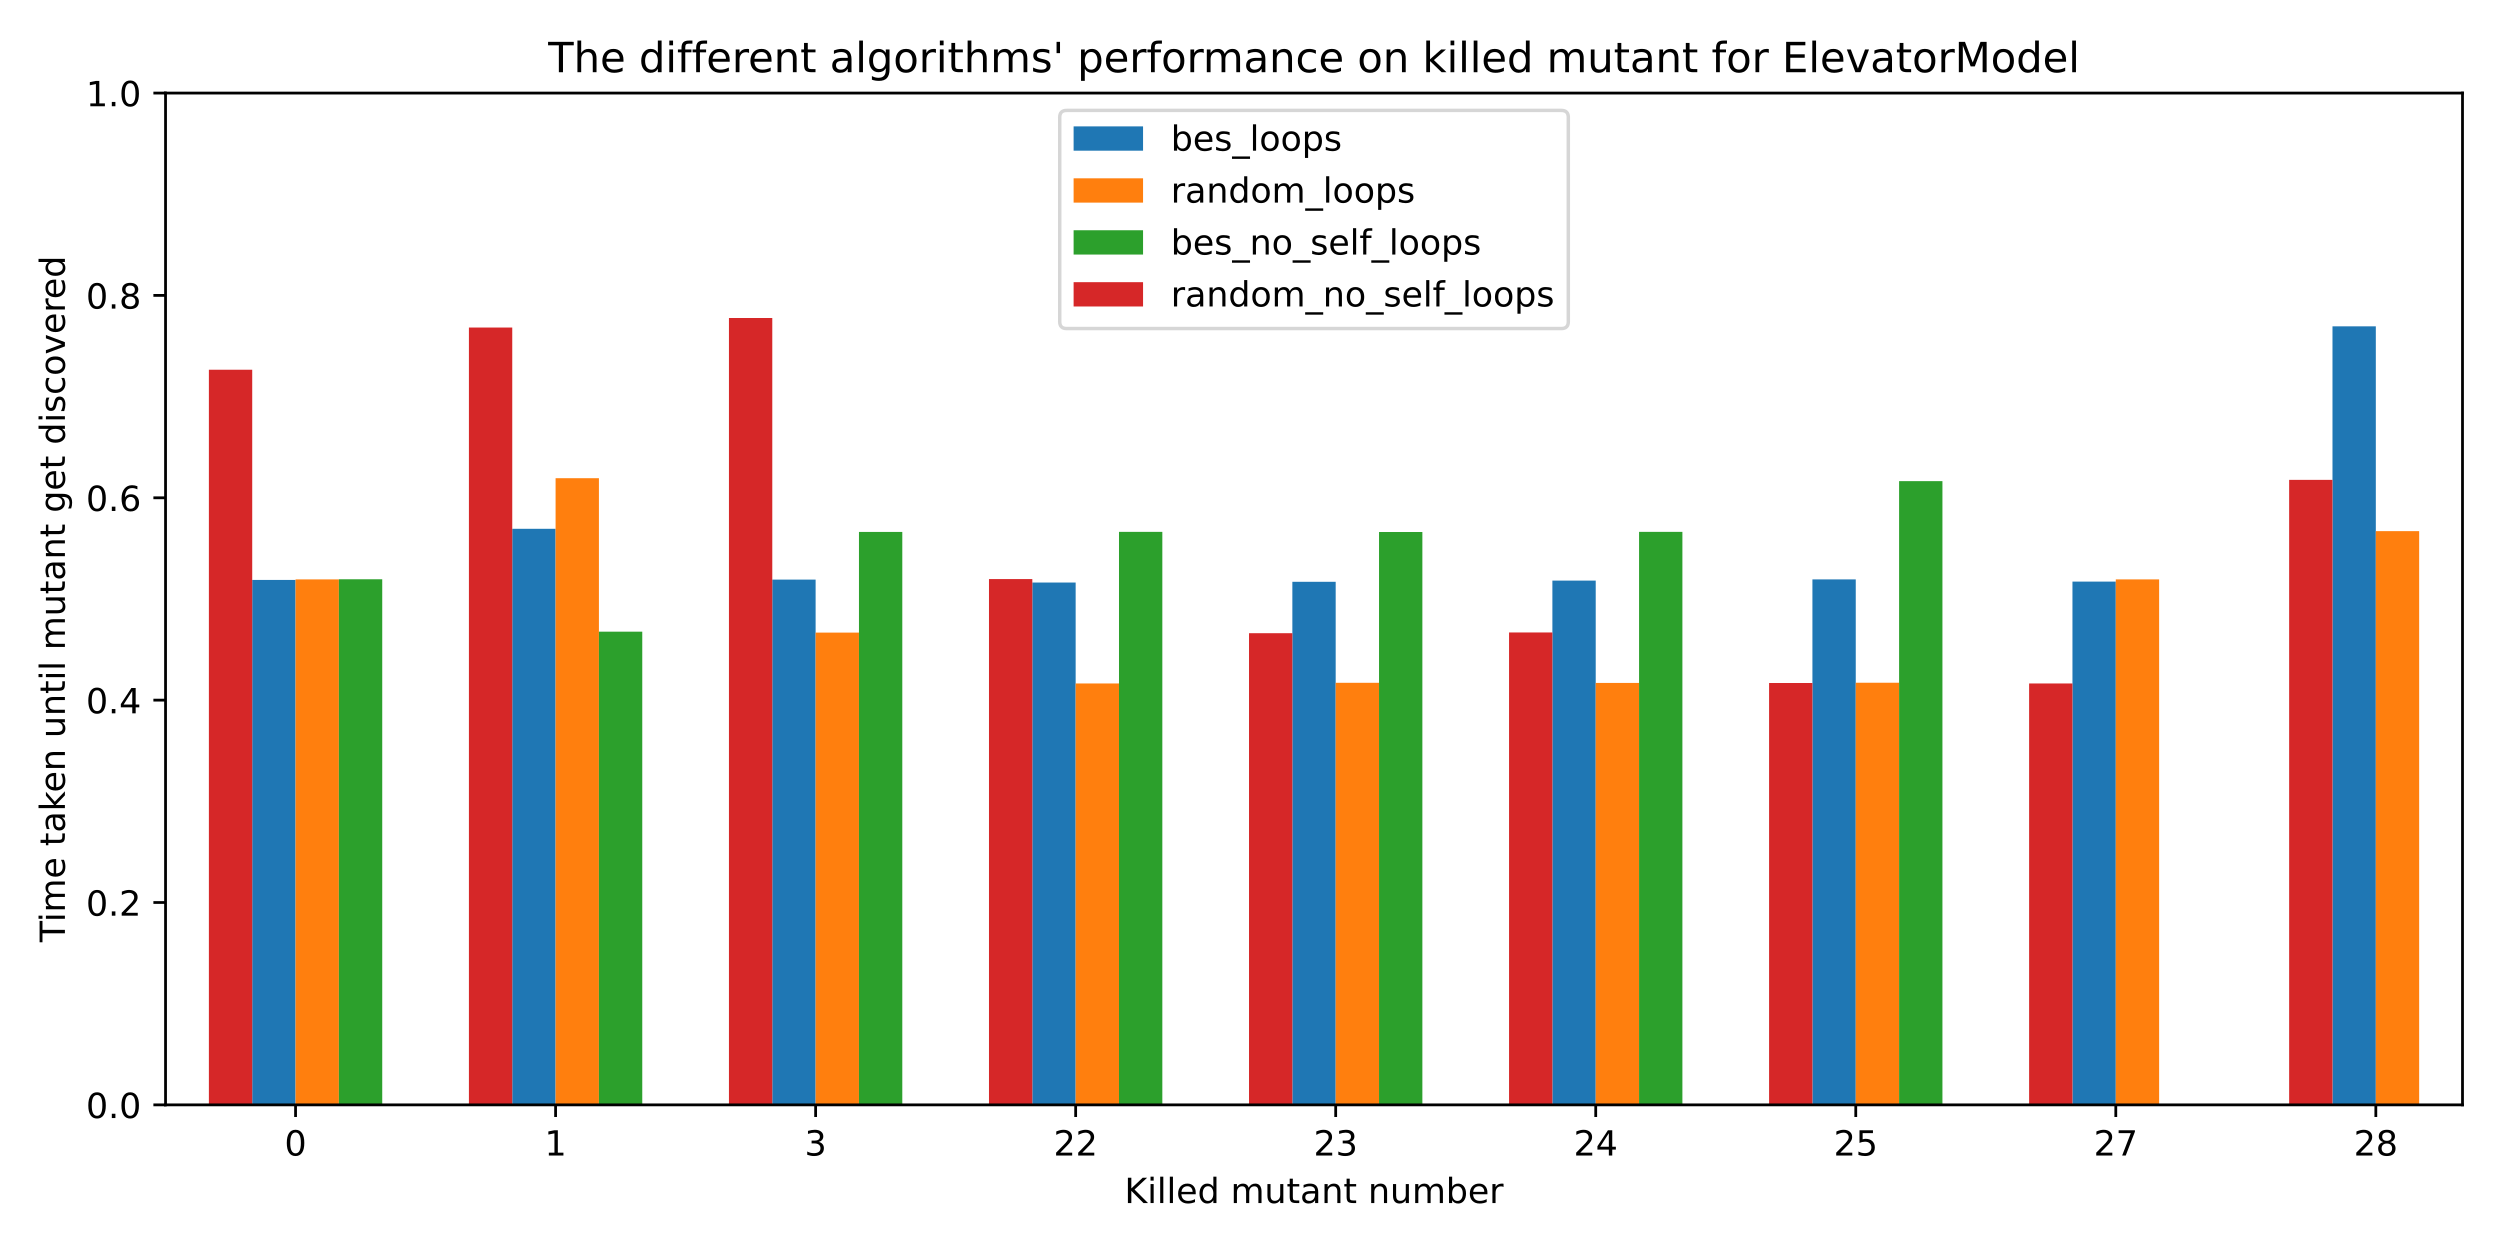 <?xml version="1.0" encoding="utf-8" standalone="no"?>
<!DOCTYPE svg PUBLIC "-//W3C//DTD SVG 1.1//EN"
  "http://www.w3.org/Graphics/SVG/1.1/DTD/svg11.dtd">
<!-- Created with matplotlib (https://matplotlib.org/) -->
<svg height="360pt" version="1.1" viewBox="0 0 720 360" width="720pt" xmlns="http://www.w3.org/2000/svg" xmlns:xlink="http://www.w3.org/1999/xlink">
 <defs>
  <style type="text/css">
*{stroke-linecap:butt;stroke-linejoin:round;}
  </style>
 </defs>
 <g id="figure_1">
  <g id="patch_1">
   <path d="M 0 360 
L 720 360 
L 720 0 
L 0 0 
z
" style="fill:#ffffff;"/>
  </g>
  <g id="axes_1">
   <g id="patch_2">
    <path d="M 47.675 318.2 
L 709.2 318.2 
L 709.2 26.8 
L 47.675 26.8 
z
" style="fill:#ffffff;"/>
   </g>
   <g id="patch_3">
    <path clip-path="url(#p564c9668ad)" d="M 72.638 318.2 
L 85.12 318.2 
L 85.12 167.028 
L 72.638 167.028 
z
" style="fill:#1f77b4;"/>
   </g>
   <g id="patch_4">
    <path clip-path="url(#p564c9668ad)" d="M 147.528 318.2 
L 160.009 318.2 
L 160.009 152.292 
L 147.528 152.292 
z
" style="fill:#1f77b4;"/>
   </g>
   <g id="patch_5">
    <path clip-path="url(#p564c9668ad)" d="M 222.417 318.2 
L 234.899 318.2 
L 234.899 166.93 
L 222.417 166.93 
z
" style="fill:#1f77b4;"/>
   </g>
   <g id="patch_6">
    <path clip-path="url(#p564c9668ad)" d="M 297.307 318.2 
L 309.789 318.2 
L 309.789 167.771 
L 297.307 167.771 
z
" style="fill:#1f77b4;"/>
   </g>
   <g id="patch_7">
    <path clip-path="url(#p564c9668ad)" d="M 372.197 318.2 
L 384.678 318.2 
L 384.678 167.561 
L 372.197 167.561 
z
" style="fill:#1f77b4;"/>
   </g>
   <g id="patch_8">
    <path clip-path="url(#p564c9668ad)" d="M 447.086 318.2 
L 459.568 318.2 
L 459.568 167.215 
L 447.086 167.215 
z
" style="fill:#1f77b4;"/>
   </g>
   <g id="patch_9">
    <path clip-path="url(#p564c9668ad)" d="M 521.976 318.2 
L 534.458 318.2 
L 534.458 166.87 
L 521.976 166.87 
z
" style="fill:#1f77b4;"/>
   </g>
   <g id="patch_10">
    <path clip-path="url(#p564c9668ad)" d="M 596.866 318.2 
L 609.347 318.2 
L 609.347 167.505 
L 596.866 167.505 
z
" style="fill:#1f77b4;"/>
   </g>
   <g id="patch_11">
    <path clip-path="url(#p564c9668ad)" d="M 671.755 318.2 
L 684.237 318.2 
L 684.237 93.989 
L 671.755 93.989 
z
" style="fill:#1f77b4;"/>
   </g>
   <g id="patch_12">
    <path clip-path="url(#p564c9668ad)" d="M 85.12 318.2 
L 97.601 318.2 
L 97.601 166.865 
L 85.12 166.865 
z
" style="fill:#ff7f0e;"/>
   </g>
   <g id="patch_13">
    <path clip-path="url(#p564c9668ad)" d="M 160.009 318.2 
L 172.491 318.2 
L 172.491 137.712 
L 160.009 137.712 
z
" style="fill:#ff7f0e;"/>
   </g>
   <g id="patch_14">
    <path clip-path="url(#p564c9668ad)" d="M 234.899 318.2 
L 247.381 318.2 
L 247.381 182.188 
L 234.899 182.188 
z
" style="fill:#ff7f0e;"/>
   </g>
   <g id="patch_15">
    <path clip-path="url(#p564c9668ad)" d="M 309.789 318.2 
L 322.27 318.2 
L 322.27 196.829 
L 309.789 196.829 
z
" style="fill:#ff7f0e;"/>
   </g>
   <g id="patch_16">
    <path clip-path="url(#p564c9668ad)" d="M 384.678 318.2 
L 397.16 318.2 
L 397.16 196.648 
L 384.678 196.648 
z
" style="fill:#ff7f0e;"/>
   </g>
   <g id="patch_17">
    <path clip-path="url(#p564c9668ad)" d="M 459.568 318.2 
L 472.05 318.2 
L 472.05 196.692 
L 459.568 196.692 
z
" style="fill:#ff7f0e;"/>
   </g>
   <g id="patch_18">
    <path clip-path="url(#p564c9668ad)" d="M 534.458 318.2 
L 546.939 318.2 
L 546.939 196.631 
L 534.458 196.631 
z
" style="fill:#ff7f0e;"/>
   </g>
   <g id="patch_19">
    <path clip-path="url(#p564c9668ad)" d="M 609.347 318.2 
L 621.829 318.2 
L 621.829 166.865 
L 609.347 166.865 
z
" style="fill:#ff7f0e;"/>
   </g>
   <g id="patch_20">
    <path clip-path="url(#p564c9668ad)" d="M 684.237 318.2 
L 696.718 318.2 
L 696.718 152.967 
L 684.237 152.967 
z
" style="fill:#ff7f0e;"/>
   </g>
   <g id="patch_21">
    <path clip-path="url(#p564c9668ad)" d="M 97.601 318.2 
L 110.083 318.2 
L 110.083 166.834 
L 97.601 166.834 
z
" style="fill:#2ca02c;"/>
   </g>
   <g id="patch_22">
    <path clip-path="url(#p564c9668ad)" d="M 172.491 318.2 
L 184.973 318.2 
L 184.973 181.928 
L 172.491 181.928 
z
" style="fill:#2ca02c;"/>
   </g>
   <g id="patch_23">
    <path clip-path="url(#p564c9668ad)" d="M 247.381 318.2 
L 259.862 318.2 
L 259.862 153.191 
L 247.381 153.191 
z
" style="fill:#2ca02c;"/>
   </g>
   <g id="patch_24">
    <path clip-path="url(#p564c9668ad)" d="M 322.27 318.2 
L 334.752 318.2 
L 334.752 153.181 
L 322.27 153.181 
z
" style="fill:#2ca02c;"/>
   </g>
   <g id="patch_25">
    <path clip-path="url(#p564c9668ad)" d="M 397.16 318.2 
L 409.642 318.2 
L 409.642 153.225 
L 397.16 153.225 
z
" style="fill:#2ca02c;"/>
   </g>
   <g id="patch_26">
    <path clip-path="url(#p564c9668ad)" d="M 472.05 318.2 
L 484.531 318.2 
L 484.531 153.171 
L 472.05 153.171 
z
" style="fill:#2ca02c;"/>
   </g>
   <g id="patch_27">
    <path clip-path="url(#p564c9668ad)" d="M 546.939 318.2 
L 559.421 318.2 
L 559.421 138.572 
L 546.939 138.572 
z
" style="fill:#2ca02c;"/>
   </g>
   <g id="patch_28">
    <path clip-path="url(#p564c9668ad)" d="M 621.829 318.2 
L 634.31 318.2 
L 634.31 318.2 
L 621.829 318.2 
z
" style="fill:#2ca02c;"/>
   </g>
   <g id="patch_29">
    <path clip-path="url(#p564c9668ad)" d="M 696.718 318.2 
L 709.2 318.2 
L 709.2 318.2 
L 696.718 318.2 
z
" style="fill:#2ca02c;"/>
   </g>
   <g id="patch_30">
    <path clip-path="url(#p564c9668ad)" d="M 60.157 318.2 
L 72.638 318.2 
L 72.638 106.477 
L 60.157 106.477 
z
" style="fill:#d62728;"/>
   </g>
   <g id="patch_31">
    <path clip-path="url(#p564c9668ad)" d="M 135.046 318.2 
L 147.528 318.2 
L 147.528 94.325 
L 135.046 94.325 
z
" style="fill:#d62728;"/>
   </g>
   <g id="patch_32">
    <path clip-path="url(#p564c9668ad)" d="M 209.936 318.2 
L 222.417 318.2 
L 222.417 91.593 
L 209.936 91.593 
z
" style="fill:#d62728;"/>
   </g>
   <g id="patch_33">
    <path clip-path="url(#p564c9668ad)" d="M 284.825 318.2 
L 297.307 318.2 
L 297.307 166.766 
L 284.825 166.766 
z
" style="fill:#d62728;"/>
   </g>
   <g id="patch_34">
    <path clip-path="url(#p564c9668ad)" d="M 359.715 318.2 
L 372.197 318.2 
L 372.197 182.361 
L 359.715 182.361 
z
" style="fill:#d62728;"/>
   </g>
   <g id="patch_35">
    <path clip-path="url(#p564c9668ad)" d="M 434.605 318.2 
L 447.086 318.2 
L 447.086 182.154 
L 434.605 182.154 
z
" style="fill:#d62728;"/>
   </g>
   <g id="patch_36">
    <path clip-path="url(#p564c9668ad)" d="M 509.494 318.2 
L 521.976 318.2 
L 521.976 196.699 
L 509.494 196.699 
z
" style="fill:#d62728;"/>
   </g>
   <g id="patch_37">
    <path clip-path="url(#p564c9668ad)" d="M 584.384 318.2 
L 596.866 318.2 
L 596.866 196.839 
L 584.384 196.839 
z
" style="fill:#d62728;"/>
   </g>
   <g id="patch_38">
    <path clip-path="url(#p564c9668ad)" d="M 659.274 318.2 
L 671.755 318.2 
L 671.755 138.205 
L 659.274 138.205 
z
" style="fill:#d62728;"/>
   </g>
   <g id="matplotlib.axis_1">
    <g id="xtick_1">
     <g id="line2d_1">
      <defs>
       <path d="M 0 0 
L 0 3.5 
" id="m6b002301d0" style="stroke:#000000;stroke-width:0.8;"/>
      </defs>
      <g>
       <use style="stroke:#000000;stroke-width:0.8;" x="85.12" xlink:href="#m6b002301d0" y="318.2"/>
      </g>
     </g>
     <g id="text_1">
      <!-- 0 -->
      <defs>
       <path d="M 31.781 66.406 
Q 24.172 66.406 20.328 58.906 
Q 16.5 51.422 16.5 36.375 
Q 16.5 21.391 20.328 13.891 
Q 24.172 6.391 31.781 6.391 
Q 39.453 6.391 43.281 13.891 
Q 47.125 21.391 47.125 36.375 
Q 47.125 51.422 43.281 58.906 
Q 39.453 66.406 31.781 66.406 
z
M 31.781 74.219 
Q 44.047 74.219 50.516 64.516 
Q 56.984 54.828 56.984 36.375 
Q 56.984 17.969 50.516 8.266 
Q 44.047 -1.422 31.781 -1.422 
Q 19.531 -1.422 13.062 8.266 
Q 6.594 17.969 6.594 36.375 
Q 6.594 54.828 13.062 64.516 
Q 19.531 74.219 31.781 74.219 
z
" id="DejaVuSans-48"/>
      </defs>
      <g transform="translate(81.939 332.798)scale(0.1 -0.1)">
       <use xlink:href="#DejaVuSans-48"/>
      </g>
     </g>
    </g>
    <g id="xtick_2">
     <g id="line2d_2">
      <g>
       <use style="stroke:#000000;stroke-width:0.8;" x="160.009" xlink:href="#m6b002301d0" y="318.2"/>
      </g>
     </g>
     <g id="text_2">
      <!-- 1 -->
      <defs>
       <path d="M 12.406 8.297 
L 28.516 8.297 
L 28.516 63.922 
L 10.984 60.406 
L 10.984 69.391 
L 28.422 72.906 
L 38.281 72.906 
L 38.281 8.297 
L 54.391 8.297 
L 54.391 0 
L 12.406 0 
z
" id="DejaVuSans-49"/>
      </defs>
      <g transform="translate(156.828 332.798)scale(0.1 -0.1)">
       <use xlink:href="#DejaVuSans-49"/>
      </g>
     </g>
    </g>
    <g id="xtick_3">
     <g id="line2d_3">
      <g>
       <use style="stroke:#000000;stroke-width:0.8;" x="234.899" xlink:href="#m6b002301d0" y="318.2"/>
      </g>
     </g>
     <g id="text_3">
      <!-- 3 -->
      <defs>
       <path d="M 40.578 39.312 
Q 47.656 37.797 51.625 33 
Q 55.609 28.219 55.609 21.188 
Q 55.609 10.406 48.188 4.484 
Q 40.766 -1.422 27.094 -1.422 
Q 22.516 -1.422 17.656 -0.516 
Q 12.797 0.391 7.625 2.203 
L 7.625 11.719 
Q 11.719 9.328 16.594 8.109 
Q 21.484 6.891 26.812 6.891 
Q 36.078 6.891 40.938 10.547 
Q 45.797 14.203 45.797 21.188 
Q 45.797 27.641 41.281 31.266 
Q 36.766 34.906 28.719 34.906 
L 20.219 34.906 
L 20.219 43.016 
L 29.109 43.016 
Q 36.375 43.016 40.234 45.922 
Q 44.094 48.828 44.094 54.297 
Q 44.094 59.906 40.109 62.906 
Q 36.141 65.922 28.719 65.922 
Q 24.656 65.922 20.016 65.031 
Q 15.375 64.156 9.812 62.312 
L 9.812 71.094 
Q 15.438 72.656 20.344 73.438 
Q 25.25 74.219 29.594 74.219 
Q 40.828 74.219 47.359 69.109 
Q 53.906 64.016 53.906 55.328 
Q 53.906 49.266 50.438 45.094 
Q 46.969 40.922 40.578 39.312 
z
" id="DejaVuSans-51"/>
      </defs>
      <g transform="translate(231.718 332.798)scale(0.1 -0.1)">
       <use xlink:href="#DejaVuSans-51"/>
      </g>
     </g>
    </g>
    <g id="xtick_4">
     <g id="line2d_4">
      <g>
       <use style="stroke:#000000;stroke-width:0.8;" x="309.789" xlink:href="#m6b002301d0" y="318.2"/>
      </g>
     </g>
     <g id="text_4">
      <!-- 22 -->
      <defs>
       <path d="M 19.188 8.297 
L 53.609 8.297 
L 53.609 0 
L 7.328 0 
L 7.328 8.297 
Q 12.938 14.109 22.625 23.891 
Q 32.328 33.688 34.812 36.531 
Q 39.547 41.844 41.422 45.531 
Q 43.312 49.219 43.312 52.781 
Q 43.312 58.594 39.234 62.25 
Q 35.156 65.922 28.609 65.922 
Q 23.969 65.922 18.812 64.312 
Q 13.672 62.703 7.812 59.422 
L 7.812 69.391 
Q 13.766 71.781 18.938 73 
Q 24.125 74.219 28.422 74.219 
Q 39.75 74.219 46.484 68.547 
Q 53.219 62.891 53.219 53.422 
Q 53.219 48.922 51.531 44.891 
Q 49.859 40.875 45.406 35.406 
Q 44.188 33.984 37.641 27.219 
Q 31.109 20.453 19.188 8.297 
z
" id="DejaVuSans-50"/>
      </defs>
      <g transform="translate(303.426 332.798)scale(0.1 -0.1)">
       <use xlink:href="#DejaVuSans-50"/>
       <use x="63.623" xlink:href="#DejaVuSans-50"/>
      </g>
     </g>
    </g>
    <g id="xtick_5">
     <g id="line2d_5">
      <g>
       <use style="stroke:#000000;stroke-width:0.8;" x="384.678" xlink:href="#m6b002301d0" y="318.2"/>
      </g>
     </g>
     <g id="text_5">
      <!-- 23 -->
      <g transform="translate(378.316 332.798)scale(0.1 -0.1)">
       <use xlink:href="#DejaVuSans-50"/>
       <use x="63.623" xlink:href="#DejaVuSans-51"/>
      </g>
     </g>
    </g>
    <g id="xtick_6">
     <g id="line2d_6">
      <g>
       <use style="stroke:#000000;stroke-width:0.8;" x="459.568" xlink:href="#m6b002301d0" y="318.2"/>
      </g>
     </g>
     <g id="text_6">
      <!-- 24 -->
      <defs>
       <path d="M 37.797 64.312 
L 12.891 25.391 
L 37.797 25.391 
z
M 35.203 72.906 
L 47.609 72.906 
L 47.609 25.391 
L 58.016 25.391 
L 58.016 17.188 
L 47.609 17.188 
L 47.609 0 
L 37.797 0 
L 37.797 17.188 
L 4.891 17.188 
L 4.891 26.703 
z
" id="DejaVuSans-52"/>
      </defs>
      <g transform="translate(453.205 332.798)scale(0.1 -0.1)">
       <use xlink:href="#DejaVuSans-50"/>
       <use x="63.623" xlink:href="#DejaVuSans-52"/>
      </g>
     </g>
    </g>
    <g id="xtick_7">
     <g id="line2d_7">
      <g>
       <use style="stroke:#000000;stroke-width:0.8;" x="534.458" xlink:href="#m6b002301d0" y="318.2"/>
      </g>
     </g>
     <g id="text_7">
      <!-- 25 -->
      <defs>
       <path d="M 10.797 72.906 
L 49.516 72.906 
L 49.516 64.594 
L 19.828 64.594 
L 19.828 46.734 
Q 21.969 47.469 24.109 47.828 
Q 26.266 48.188 28.422 48.188 
Q 40.625 48.188 47.75 41.5 
Q 54.891 34.812 54.891 23.391 
Q 54.891 11.625 47.562 5.094 
Q 40.234 -1.422 26.906 -1.422 
Q 22.312 -1.422 17.547 -0.641 
Q 12.797 0.141 7.719 1.703 
L 7.719 11.625 
Q 12.109 9.234 16.797 8.062 
Q 21.484 6.891 26.703 6.891 
Q 35.156 6.891 40.078 11.328 
Q 45.016 15.766 45.016 23.391 
Q 45.016 31 40.078 35.438 
Q 35.156 39.891 26.703 39.891 
Q 22.75 39.891 18.812 39.016 
Q 14.891 38.141 10.797 36.281 
z
" id="DejaVuSans-53"/>
      </defs>
      <g transform="translate(528.095 332.798)scale(0.1 -0.1)">
       <use xlink:href="#DejaVuSans-50"/>
       <use x="63.623" xlink:href="#DejaVuSans-53"/>
      </g>
     </g>
    </g>
    <g id="xtick_8">
     <g id="line2d_8">
      <g>
       <use style="stroke:#000000;stroke-width:0.8;" x="609.347" xlink:href="#m6b002301d0" y="318.2"/>
      </g>
     </g>
     <g id="text_8">
      <!-- 27 -->
      <defs>
       <path d="M 8.203 72.906 
L 55.078 72.906 
L 55.078 68.703 
L 28.609 0 
L 18.312 0 
L 43.219 64.594 
L 8.203 64.594 
z
" id="DejaVuSans-55"/>
      </defs>
      <g transform="translate(602.985 332.798)scale(0.1 -0.1)">
       <use xlink:href="#DejaVuSans-50"/>
       <use x="63.623" xlink:href="#DejaVuSans-55"/>
      </g>
     </g>
    </g>
    <g id="xtick_9">
     <g id="line2d_9">
      <g>
       <use style="stroke:#000000;stroke-width:0.8;" x="684.237" xlink:href="#m6b002301d0" y="318.2"/>
      </g>
     </g>
     <g id="text_9">
      <!-- 28 -->
      <defs>
       <path d="M 31.781 34.625 
Q 24.75 34.625 20.719 30.859 
Q 16.703 27.094 16.703 20.516 
Q 16.703 13.922 20.719 10.156 
Q 24.75 6.391 31.781 6.391 
Q 38.812 6.391 42.859 10.172 
Q 46.922 13.969 46.922 20.516 
Q 46.922 27.094 42.891 30.859 
Q 38.875 34.625 31.781 34.625 
z
M 21.922 38.812 
Q 15.578 40.375 12.031 44.719 
Q 8.5 49.078 8.5 55.328 
Q 8.5 64.062 14.719 69.141 
Q 20.953 74.219 31.781 74.219 
Q 42.672 74.219 48.875 69.141 
Q 55.078 64.062 55.078 55.328 
Q 55.078 49.078 51.531 44.719 
Q 48 40.375 41.703 38.812 
Q 48.828 37.156 52.797 32.312 
Q 56.781 27.484 56.781 20.516 
Q 56.781 9.906 50.312 4.234 
Q 43.844 -1.422 31.781 -1.422 
Q 19.734 -1.422 13.25 4.234 
Q 6.781 9.906 6.781 20.516 
Q 6.781 27.484 10.781 32.312 
Q 14.797 37.156 21.922 38.812 
z
M 18.312 54.391 
Q 18.312 48.734 21.844 45.562 
Q 25.391 42.391 31.781 42.391 
Q 38.141 42.391 41.719 45.562 
Q 45.312 48.734 45.312 54.391 
Q 45.312 60.062 41.719 63.234 
Q 38.141 66.406 31.781 66.406 
Q 25.391 66.406 21.844 63.234 
Q 18.312 60.062 18.312 54.391 
z
" id="DejaVuSans-56"/>
      </defs>
      <g transform="translate(677.874 332.798)scale(0.1 -0.1)">
       <use xlink:href="#DejaVuSans-50"/>
       <use x="63.623" xlink:href="#DejaVuSans-56"/>
      </g>
     </g>
    </g>
    <g id="text_10">
     <!-- Killed mutant number -->
     <defs>
      <path d="M 9.812 72.906 
L 19.672 72.906 
L 19.672 42.094 
L 52.391 72.906 
L 65.094 72.906 
L 28.906 38.922 
L 67.672 0 
L 54.688 0 
L 19.672 35.109 
L 19.672 0 
L 9.812 0 
z
" id="DejaVuSans-75"/>
      <path d="M 9.422 54.688 
L 18.406 54.688 
L 18.406 0 
L 9.422 0 
z
M 9.422 75.984 
L 18.406 75.984 
L 18.406 64.594 
L 9.422 64.594 
z
" id="DejaVuSans-105"/>
      <path d="M 9.422 75.984 
L 18.406 75.984 
L 18.406 0 
L 9.422 0 
z
" id="DejaVuSans-108"/>
      <path d="M 56.203 29.594 
L 56.203 25.203 
L 14.891 25.203 
Q 15.484 15.922 20.484 11.062 
Q 25.484 6.203 34.422 6.203 
Q 39.594 6.203 44.453 7.469 
Q 49.312 8.734 54.109 11.281 
L 54.109 2.781 
Q 49.266 0.734 44.188 -0.344 
Q 39.109 -1.422 33.891 -1.422 
Q 20.797 -1.422 13.156 6.188 
Q 5.516 13.812 5.516 26.812 
Q 5.516 40.234 12.766 48.109 
Q 20.016 56 32.328 56 
Q 43.359 56 49.781 48.891 
Q 56.203 41.797 56.203 29.594 
z
M 47.219 32.234 
Q 47.125 39.594 43.094 43.984 
Q 39.062 48.391 32.422 48.391 
Q 24.906 48.391 20.391 44.141 
Q 15.875 39.891 15.188 32.172 
z
" id="DejaVuSans-101"/>
      <path d="M 45.406 46.391 
L 45.406 75.984 
L 54.391 75.984 
L 54.391 0 
L 45.406 0 
L 45.406 8.203 
Q 42.578 3.328 38.25 0.953 
Q 33.938 -1.422 27.875 -1.422 
Q 17.969 -1.422 11.734 6.484 
Q 5.516 14.406 5.516 27.297 
Q 5.516 40.188 11.734 48.094 
Q 17.969 56 27.875 56 
Q 33.938 56 38.25 53.625 
Q 42.578 51.266 45.406 46.391 
z
M 14.797 27.297 
Q 14.797 17.391 18.875 11.75 
Q 22.953 6.109 30.078 6.109 
Q 37.203 6.109 41.297 11.75 
Q 45.406 17.391 45.406 27.297 
Q 45.406 37.203 41.297 42.844 
Q 37.203 48.484 30.078 48.484 
Q 22.953 48.484 18.875 42.844 
Q 14.797 37.203 14.797 27.297 
z
" id="DejaVuSans-100"/>
      <path id="DejaVuSans-32"/>
      <path d="M 52 44.188 
Q 55.375 50.25 60.062 53.125 
Q 64.75 56 71.094 56 
Q 79.641 56 84.281 50.016 
Q 88.922 44.047 88.922 33.016 
L 88.922 0 
L 79.891 0 
L 79.891 32.719 
Q 79.891 40.578 77.094 44.375 
Q 74.312 48.188 68.609 48.188 
Q 61.625 48.188 57.562 43.547 
Q 53.516 38.922 53.516 30.906 
L 53.516 0 
L 44.484 0 
L 44.484 32.719 
Q 44.484 40.625 41.703 44.406 
Q 38.922 48.188 33.109 48.188 
Q 26.219 48.188 22.156 43.531 
Q 18.109 38.875 18.109 30.906 
L 18.109 0 
L 9.078 0 
L 9.078 54.688 
L 18.109 54.688 
L 18.109 46.188 
Q 21.188 51.219 25.484 53.609 
Q 29.781 56 35.688 56 
Q 41.656 56 45.828 52.969 
Q 50 49.953 52 44.188 
z
" id="DejaVuSans-109"/>
      <path d="M 8.5 21.578 
L 8.5 54.688 
L 17.484 54.688 
L 17.484 21.922 
Q 17.484 14.156 20.5 10.266 
Q 23.531 6.391 29.594 6.391 
Q 36.859 6.391 41.078 11.031 
Q 45.312 15.672 45.312 23.688 
L 45.312 54.688 
L 54.297 54.688 
L 54.297 0 
L 45.312 0 
L 45.312 8.406 
Q 42.047 3.422 37.719 1 
Q 33.406 -1.422 27.688 -1.422 
Q 18.266 -1.422 13.375 4.438 
Q 8.5 10.297 8.5 21.578 
z
M 31.109 56 
z
" id="DejaVuSans-117"/>
      <path d="M 18.312 70.219 
L 18.312 54.688 
L 36.812 54.688 
L 36.812 47.703 
L 18.312 47.703 
L 18.312 18.016 
Q 18.312 11.328 20.141 9.422 
Q 21.969 7.516 27.594 7.516 
L 36.812 7.516 
L 36.812 0 
L 27.594 0 
Q 17.188 0 13.234 3.875 
Q 9.281 7.766 9.281 18.016 
L 9.281 47.703 
L 2.688 47.703 
L 2.688 54.688 
L 9.281 54.688 
L 9.281 70.219 
z
" id="DejaVuSans-116"/>
      <path d="M 34.281 27.484 
Q 23.391 27.484 19.188 25 
Q 14.984 22.516 14.984 16.5 
Q 14.984 11.719 18.141 8.906 
Q 21.297 6.109 26.703 6.109 
Q 34.188 6.109 38.703 11.406 
Q 43.219 16.703 43.219 25.484 
L 43.219 27.484 
z
M 52.203 31.203 
L 52.203 0 
L 43.219 0 
L 43.219 8.297 
Q 40.141 3.328 35.547 0.953 
Q 30.953 -1.422 24.312 -1.422 
Q 15.922 -1.422 10.953 3.297 
Q 6 8.016 6 15.922 
Q 6 25.141 12.172 29.828 
Q 18.359 34.516 30.609 34.516 
L 43.219 34.516 
L 43.219 35.406 
Q 43.219 41.609 39.141 45 
Q 35.062 48.391 27.688 48.391 
Q 23 48.391 18.547 47.266 
Q 14.109 46.141 10.016 43.891 
L 10.016 52.203 
Q 14.938 54.109 19.578 55.047 
Q 24.219 56 28.609 56 
Q 40.484 56 46.344 49.844 
Q 52.203 43.703 52.203 31.203 
z
" id="DejaVuSans-97"/>
      <path d="M 54.891 33.016 
L 54.891 0 
L 45.906 0 
L 45.906 32.719 
Q 45.906 40.484 42.875 44.328 
Q 39.844 48.188 33.797 48.188 
Q 26.516 48.188 22.312 43.547 
Q 18.109 38.922 18.109 30.906 
L 18.109 0 
L 9.078 0 
L 9.078 54.688 
L 18.109 54.688 
L 18.109 46.188 
Q 21.344 51.125 25.703 53.562 
Q 30.078 56 35.797 56 
Q 45.219 56 50.047 50.172 
Q 54.891 44.344 54.891 33.016 
z
" id="DejaVuSans-110"/>
      <path d="M 48.688 27.297 
Q 48.688 37.203 44.609 42.844 
Q 40.531 48.484 33.406 48.484 
Q 26.266 48.484 22.188 42.844 
Q 18.109 37.203 18.109 27.297 
Q 18.109 17.391 22.188 11.75 
Q 26.266 6.109 33.406 6.109 
Q 40.531 6.109 44.609 11.75 
Q 48.688 17.391 48.688 27.297 
z
M 18.109 46.391 
Q 20.953 51.266 25.266 53.625 
Q 29.594 56 35.594 56 
Q 45.562 56 51.781 48.094 
Q 58.016 40.188 58.016 27.297 
Q 58.016 14.406 51.781 6.484 
Q 45.562 -1.422 35.594 -1.422 
Q 29.594 -1.422 25.266 0.953 
Q 20.953 3.328 18.109 8.203 
L 18.109 0 
L 9.078 0 
L 9.078 75.984 
L 18.109 75.984 
z
" id="DejaVuSans-98"/>
      <path d="M 41.109 46.297 
Q 39.594 47.172 37.812 47.578 
Q 36.031 48 33.891 48 
Q 26.266 48 22.188 43.047 
Q 18.109 38.094 18.109 28.812 
L 18.109 0 
L 9.078 0 
L 9.078 54.688 
L 18.109 54.688 
L 18.109 46.188 
Q 20.953 51.172 25.484 53.578 
Q 30.031 56 36.531 56 
Q 37.453 56 38.578 55.875 
Q 39.703 55.766 41.062 55.516 
z
" id="DejaVuSans-114"/>
     </defs>
     <g transform="translate(323.856 346.477)scale(0.1 -0.1)">
      <use xlink:href="#DejaVuSans-75"/>
      <use x="65.576" xlink:href="#DejaVuSans-105"/>
      <use x="93.359" xlink:href="#DejaVuSans-108"/>
      <use x="121.143" xlink:href="#DejaVuSans-108"/>
      <use x="148.926" xlink:href="#DejaVuSans-101"/>
      <use x="210.449" xlink:href="#DejaVuSans-100"/>
      <use x="273.926" xlink:href="#DejaVuSans-32"/>
      <use x="305.713" xlink:href="#DejaVuSans-109"/>
      <use x="403.125" xlink:href="#DejaVuSans-117"/>
      <use x="466.504" xlink:href="#DejaVuSans-116"/>
      <use x="505.713" xlink:href="#DejaVuSans-97"/>
      <use x="566.992" xlink:href="#DejaVuSans-110"/>
      <use x="630.371" xlink:href="#DejaVuSans-116"/>
      <use x="669.58" xlink:href="#DejaVuSans-32"/>
      <use x="701.367" xlink:href="#DejaVuSans-110"/>
      <use x="764.746" xlink:href="#DejaVuSans-117"/>
      <use x="828.125" xlink:href="#DejaVuSans-109"/>
      <use x="925.537" xlink:href="#DejaVuSans-98"/>
      <use x="989.014" xlink:href="#DejaVuSans-101"/>
      <use x="1050.537" xlink:href="#DejaVuSans-114"/>
     </g>
    </g>
   </g>
   <g id="matplotlib.axis_2">
    <g id="ytick_1">
     <g id="line2d_10">
      <defs>
       <path d="M 0 0 
L -3.5 0 
" id="m4003c002fe" style="stroke:#000000;stroke-width:0.8;"/>
      </defs>
      <g>
       <use style="stroke:#000000;stroke-width:0.8;" x="47.675" xlink:href="#m4003c002fe" y="318.2"/>
      </g>
     </g>
     <g id="text_11">
      <!-- 0.0 -->
      <defs>
       <path d="M 10.688 12.406 
L 21 12.406 
L 21 0 
L 10.688 0 
z
" id="DejaVuSans-46"/>
      </defs>
      <g transform="translate(24.772 321.999)scale(0.1 -0.1)">
       <use xlink:href="#DejaVuSans-48"/>
       <use x="63.623" xlink:href="#DejaVuSans-46"/>
       <use x="95.41" xlink:href="#DejaVuSans-48"/>
      </g>
     </g>
    </g>
    <g id="ytick_2">
     <g id="line2d_11">
      <g>
       <use style="stroke:#000000;stroke-width:0.8;" x="47.675" xlink:href="#m4003c002fe" y="259.92"/>
      </g>
     </g>
     <g id="text_12">
      <!-- 0.2 -->
      <g transform="translate(24.772 263.719)scale(0.1 -0.1)">
       <use xlink:href="#DejaVuSans-48"/>
       <use x="63.623" xlink:href="#DejaVuSans-46"/>
       <use x="95.41" xlink:href="#DejaVuSans-50"/>
      </g>
     </g>
    </g>
    <g id="ytick_3">
     <g id="line2d_12">
      <g>
       <use style="stroke:#000000;stroke-width:0.8;" x="47.675" xlink:href="#m4003c002fe" y="201.64"/>
      </g>
     </g>
     <g id="text_13">
      <!-- 0.4 -->
      <g transform="translate(24.772 205.439)scale(0.1 -0.1)">
       <use xlink:href="#DejaVuSans-48"/>
       <use x="63.623" xlink:href="#DejaVuSans-46"/>
       <use x="95.41" xlink:href="#DejaVuSans-52"/>
      </g>
     </g>
    </g>
    <g id="ytick_4">
     <g id="line2d_13">
      <g>
       <use style="stroke:#000000;stroke-width:0.8;" x="47.675" xlink:href="#m4003c002fe" y="143.36"/>
      </g>
     </g>
     <g id="text_14">
      <!-- 0.6 -->
      <defs>
       <path d="M 33.016 40.375 
Q 26.375 40.375 22.484 35.828 
Q 18.609 31.297 18.609 23.391 
Q 18.609 15.531 22.484 10.953 
Q 26.375 6.391 33.016 6.391 
Q 39.656 6.391 43.531 10.953 
Q 47.406 15.531 47.406 23.391 
Q 47.406 31.297 43.531 35.828 
Q 39.656 40.375 33.016 40.375 
z
M 52.594 71.297 
L 52.594 62.312 
Q 48.875 64.062 45.094 64.984 
Q 41.312 65.922 37.594 65.922 
Q 27.828 65.922 22.672 59.328 
Q 17.531 52.734 16.797 39.406 
Q 19.672 43.656 24.016 45.922 
Q 28.375 48.188 33.594 48.188 
Q 44.578 48.188 50.953 41.516 
Q 57.328 34.859 57.328 23.391 
Q 57.328 12.156 50.688 5.359 
Q 44.047 -1.422 33.016 -1.422 
Q 20.359 -1.422 13.672 8.266 
Q 6.984 17.969 6.984 36.375 
Q 6.984 53.656 15.188 63.938 
Q 23.391 74.219 37.203 74.219 
Q 40.922 74.219 44.703 73.484 
Q 48.484 72.75 52.594 71.297 
z
" id="DejaVuSans-54"/>
      </defs>
      <g transform="translate(24.772 147.159)scale(0.1 -0.1)">
       <use xlink:href="#DejaVuSans-48"/>
       <use x="63.623" xlink:href="#DejaVuSans-46"/>
       <use x="95.41" xlink:href="#DejaVuSans-54"/>
      </g>
     </g>
    </g>
    <g id="ytick_5">
     <g id="line2d_14">
      <g>
       <use style="stroke:#000000;stroke-width:0.8;" x="47.675" xlink:href="#m4003c002fe" y="85.08"/>
      </g>
     </g>
     <g id="text_15">
      <!-- 0.8 -->
      <g transform="translate(24.772 88.879)scale(0.1 -0.1)">
       <use xlink:href="#DejaVuSans-48"/>
       <use x="63.623" xlink:href="#DejaVuSans-46"/>
       <use x="95.41" xlink:href="#DejaVuSans-56"/>
      </g>
     </g>
    </g>
    <g id="ytick_6">
     <g id="line2d_15">
      <g>
       <use style="stroke:#000000;stroke-width:0.8;" x="47.675" xlink:href="#m4003c002fe" y="26.8"/>
      </g>
     </g>
     <g id="text_16">
      <!-- 1.0 -->
      <g transform="translate(24.772 30.599)scale(0.1 -0.1)">
       <use xlink:href="#DejaVuSans-49"/>
       <use x="63.623" xlink:href="#DejaVuSans-46"/>
       <use x="95.41" xlink:href="#DejaVuSans-48"/>
      </g>
     </g>
    </g>
    <g id="text_17">
     <!-- Time taken until mutant get discovered -->
     <defs>
      <path d="M -0.297 72.906 
L 61.375 72.906 
L 61.375 64.594 
L 35.5 64.594 
L 35.5 0 
L 25.594 0 
L 25.594 64.594 
L -0.297 64.594 
z
" id="DejaVuSans-84"/>
      <path d="M 9.078 75.984 
L 18.109 75.984 
L 18.109 31.109 
L 44.922 54.688 
L 56.391 54.688 
L 27.391 29.109 
L 57.625 0 
L 45.906 0 
L 18.109 26.703 
L 18.109 0 
L 9.078 0 
z
" id="DejaVuSans-107"/>
      <path d="M 45.406 27.984 
Q 45.406 37.75 41.375 43.109 
Q 37.359 48.484 30.078 48.484 
Q 22.859 48.484 18.828 43.109 
Q 14.797 37.75 14.797 27.984 
Q 14.797 18.266 18.828 12.891 
Q 22.859 7.516 30.078 7.516 
Q 37.359 7.516 41.375 12.891 
Q 45.406 18.266 45.406 27.984 
z
M 54.391 6.781 
Q 54.391 -7.172 48.188 -13.984 
Q 42 -20.797 29.203 -20.797 
Q 24.469 -20.797 20.266 -20.094 
Q 16.062 -19.391 12.109 -17.922 
L 12.109 -9.188 
Q 16.062 -11.328 19.922 -12.344 
Q 23.781 -13.375 27.781 -13.375 
Q 36.625 -13.375 41.016 -8.766 
Q 45.406 -4.156 45.406 5.172 
L 45.406 9.625 
Q 42.625 4.781 38.281 2.391 
Q 33.938 0 27.875 0 
Q 17.828 0 11.672 7.656 
Q 5.516 15.328 5.516 27.984 
Q 5.516 40.672 11.672 48.328 
Q 17.828 56 27.875 56 
Q 33.938 56 38.281 53.609 
Q 42.625 51.219 45.406 46.391 
L 45.406 54.688 
L 54.391 54.688 
z
" id="DejaVuSans-103"/>
      <path d="M 44.281 53.078 
L 44.281 44.578 
Q 40.484 46.531 36.375 47.5 
Q 32.281 48.484 27.875 48.484 
Q 21.188 48.484 17.844 46.438 
Q 14.5 44.391 14.5 40.281 
Q 14.5 37.156 16.891 35.375 
Q 19.281 33.594 26.516 31.984 
L 29.594 31.297 
Q 39.156 29.25 43.188 25.516 
Q 47.219 21.781 47.219 15.094 
Q 47.219 7.469 41.188 3.016 
Q 35.156 -1.422 24.609 -1.422 
Q 20.219 -1.422 15.453 -0.562 
Q 10.688 0.297 5.422 2 
L 5.422 11.281 
Q 10.406 8.688 15.234 7.391 
Q 20.062 6.109 24.812 6.109 
Q 31.156 6.109 34.562 8.281 
Q 37.984 10.453 37.984 14.406 
Q 37.984 18.062 35.516 20.016 
Q 33.062 21.969 24.703 23.781 
L 21.578 24.516 
Q 13.234 26.266 9.516 29.906 
Q 5.812 33.547 5.812 39.891 
Q 5.812 47.609 11.281 51.797 
Q 16.75 56 26.812 56 
Q 31.781 56 36.172 55.266 
Q 40.578 54.547 44.281 53.078 
z
" id="DejaVuSans-115"/>
      <path d="M 48.781 52.594 
L 48.781 44.188 
Q 44.969 46.297 41.141 47.344 
Q 37.312 48.391 33.406 48.391 
Q 24.656 48.391 19.812 42.844 
Q 14.984 37.312 14.984 27.297 
Q 14.984 17.281 19.812 11.734 
Q 24.656 6.203 33.406 6.203 
Q 37.312 6.203 41.141 7.25 
Q 44.969 8.297 48.781 10.406 
L 48.781 2.094 
Q 45.016 0.344 40.984 -0.531 
Q 36.969 -1.422 32.422 -1.422 
Q 20.062 -1.422 12.781 6.344 
Q 5.516 14.109 5.516 27.297 
Q 5.516 40.672 12.859 48.328 
Q 20.219 56 33.016 56 
Q 37.156 56 41.109 55.141 
Q 45.062 54.297 48.781 52.594 
z
" id="DejaVuSans-99"/>
      <path d="M 30.609 48.391 
Q 23.391 48.391 19.188 42.75 
Q 14.984 37.109 14.984 27.297 
Q 14.984 17.484 19.156 11.844 
Q 23.344 6.203 30.609 6.203 
Q 37.797 6.203 41.984 11.859 
Q 46.188 17.531 46.188 27.297 
Q 46.188 37.016 41.984 42.703 
Q 37.797 48.391 30.609 48.391 
z
M 30.609 56 
Q 42.328 56 49.016 48.375 
Q 55.719 40.766 55.719 27.297 
Q 55.719 13.875 49.016 6.219 
Q 42.328 -1.422 30.609 -1.422 
Q 18.844 -1.422 12.172 6.219 
Q 5.516 13.875 5.516 27.297 
Q 5.516 40.766 12.172 48.375 
Q 18.844 56 30.609 56 
z
" id="DejaVuSans-111"/>
      <path d="M 2.984 54.688 
L 12.5 54.688 
L 29.594 8.797 
L 46.688 54.688 
L 56.203 54.688 
L 35.688 0 
L 23.484 0 
z
" id="DejaVuSans-118"/>
     </defs>
     <g transform="translate(18.692 271.348)rotate(-90)scale(0.1 -0.1)">
      <use xlink:href="#DejaVuSans-84"/>
      <use x="57.959" xlink:href="#DejaVuSans-105"/>
      <use x="85.742" xlink:href="#DejaVuSans-109"/>
      <use x="183.154" xlink:href="#DejaVuSans-101"/>
      <use x="244.678" xlink:href="#DejaVuSans-32"/>
      <use x="276.465" xlink:href="#DejaVuSans-116"/>
      <use x="315.674" xlink:href="#DejaVuSans-97"/>
      <use x="376.953" xlink:href="#DejaVuSans-107"/>
      <use x="431.238" xlink:href="#DejaVuSans-101"/>
      <use x="492.762" xlink:href="#DejaVuSans-110"/>
      <use x="556.141" xlink:href="#DejaVuSans-32"/>
      <use x="587.928" xlink:href="#DejaVuSans-117"/>
      <use x="651.307" xlink:href="#DejaVuSans-110"/>
      <use x="714.686" xlink:href="#DejaVuSans-116"/>
      <use x="753.895" xlink:href="#DejaVuSans-105"/>
      <use x="781.678" xlink:href="#DejaVuSans-108"/>
      <use x="809.461" xlink:href="#DejaVuSans-32"/>
      <use x="841.248" xlink:href="#DejaVuSans-109"/>
      <use x="938.66" xlink:href="#DejaVuSans-117"/>
      <use x="1002.039" xlink:href="#DejaVuSans-116"/>
      <use x="1041.248" xlink:href="#DejaVuSans-97"/>
      <use x="1102.527" xlink:href="#DejaVuSans-110"/>
      <use x="1165.906" xlink:href="#DejaVuSans-116"/>
      <use x="1205.115" xlink:href="#DejaVuSans-32"/>
      <use x="1236.902" xlink:href="#DejaVuSans-103"/>
      <use x="1300.379" xlink:href="#DejaVuSans-101"/>
      <use x="1361.902" xlink:href="#DejaVuSans-116"/>
      <use x="1401.111" xlink:href="#DejaVuSans-32"/>
      <use x="1432.898" xlink:href="#DejaVuSans-100"/>
      <use x="1496.375" xlink:href="#DejaVuSans-105"/>
      <use x="1524.158" xlink:href="#DejaVuSans-115"/>
      <use x="1576.258" xlink:href="#DejaVuSans-99"/>
      <use x="1631.238" xlink:href="#DejaVuSans-111"/>
      <use x="1692.42" xlink:href="#DejaVuSans-118"/>
      <use x="1751.6" xlink:href="#DejaVuSans-101"/>
      <use x="1813.123" xlink:href="#DejaVuSans-114"/>
      <use x="1851.986" xlink:href="#DejaVuSans-101"/>
      <use x="1913.51" xlink:href="#DejaVuSans-100"/>
     </g>
    </g>
   </g>
   <g id="patch_39">
    <path d="M 47.675 318.2 
L 47.675 26.8 
" style="fill:none;stroke:#000000;stroke-linecap:square;stroke-linejoin:miter;stroke-width:0.8;"/>
   </g>
   <g id="patch_40">
    <path d="M 709.2 318.2 
L 709.2 26.8 
" style="fill:none;stroke:#000000;stroke-linecap:square;stroke-linejoin:miter;stroke-width:0.8;"/>
   </g>
   <g id="patch_41">
    <path d="M 47.675 318.2 
L 709.2 318.2 
" style="fill:none;stroke:#000000;stroke-linecap:square;stroke-linejoin:miter;stroke-width:0.8;"/>
   </g>
   <g id="patch_42">
    <path d="M 47.675 26.8 
L 709.2 26.8 
" style="fill:none;stroke:#000000;stroke-linecap:square;stroke-linejoin:miter;stroke-width:0.8;"/>
   </g>
   <g id="text_18">
    <!-- The different algorithms' performance on killed mutant for ElevatorModel -->
    <defs>
     <path d="M 54.891 33.016 
L 54.891 0 
L 45.906 0 
L 45.906 32.719 
Q 45.906 40.484 42.875 44.328 
Q 39.844 48.188 33.797 48.188 
Q 26.516 48.188 22.312 43.547 
Q 18.109 38.922 18.109 30.906 
L 18.109 0 
L 9.078 0 
L 9.078 75.984 
L 18.109 75.984 
L 18.109 46.188 
Q 21.344 51.125 25.703 53.562 
Q 30.078 56 35.797 56 
Q 45.219 56 50.047 50.172 
Q 54.891 44.344 54.891 33.016 
z
" id="DejaVuSans-104"/>
     <path d="M 37.109 75.984 
L 37.109 68.5 
L 28.516 68.5 
Q 23.688 68.5 21.797 66.547 
Q 19.922 64.594 19.922 59.516 
L 19.922 54.688 
L 34.719 54.688 
L 34.719 47.703 
L 19.922 47.703 
L 19.922 0 
L 10.891 0 
L 10.891 47.703 
L 2.297 47.703 
L 2.297 54.688 
L 10.891 54.688 
L 10.891 58.5 
Q 10.891 67.625 15.141 71.797 
Q 19.391 75.984 28.609 75.984 
z
" id="DejaVuSans-102"/>
     <path d="M 17.922 72.906 
L 17.922 45.797 
L 9.625 45.797 
L 9.625 72.906 
z
" id="DejaVuSans-39"/>
     <path d="M 18.109 8.203 
L 18.109 -20.797 
L 9.078 -20.797 
L 9.078 54.688 
L 18.109 54.688 
L 18.109 46.391 
Q 20.953 51.266 25.266 53.625 
Q 29.594 56 35.594 56 
Q 45.562 56 51.781 48.094 
Q 58.016 40.188 58.016 27.297 
Q 58.016 14.406 51.781 6.484 
Q 45.562 -1.422 35.594 -1.422 
Q 29.594 -1.422 25.266 0.953 
Q 20.953 3.328 18.109 8.203 
z
M 48.688 27.297 
Q 48.688 37.203 44.609 42.844 
Q 40.531 48.484 33.406 48.484 
Q 26.266 48.484 22.188 42.844 
Q 18.109 37.203 18.109 27.297 
Q 18.109 17.391 22.188 11.75 
Q 26.266 6.109 33.406 6.109 
Q 40.531 6.109 44.609 11.75 
Q 48.688 17.391 48.688 27.297 
z
" id="DejaVuSans-112"/>
     <path d="M 9.812 72.906 
L 55.906 72.906 
L 55.906 64.594 
L 19.672 64.594 
L 19.672 43.016 
L 54.391 43.016 
L 54.391 34.719 
L 19.672 34.719 
L 19.672 8.297 
L 56.781 8.297 
L 56.781 0 
L 9.812 0 
z
" id="DejaVuSans-69"/>
     <path d="M 9.812 72.906 
L 24.516 72.906 
L 43.109 23.297 
L 61.812 72.906 
L 76.516 72.906 
L 76.516 0 
L 66.891 0 
L 66.891 64.016 
L 48.094 14.016 
L 38.188 14.016 
L 19.391 64.016 
L 19.391 0 
L 9.812 0 
z
" id="DejaVuSans-77"/>
    </defs>
    <g transform="translate(157.88 20.8)scale(0.12 -0.12)">
     <use xlink:href="#DejaVuSans-84"/>
     <use x="61.084" xlink:href="#DejaVuSans-104"/>
     <use x="124.463" xlink:href="#DejaVuSans-101"/>
     <use x="185.986" xlink:href="#DejaVuSans-32"/>
     <use x="217.773" xlink:href="#DejaVuSans-100"/>
     <use x="281.25" xlink:href="#DejaVuSans-105"/>
     <use x="309.033" xlink:href="#DejaVuSans-102"/>
     <use x="344.238" xlink:href="#DejaVuSans-102"/>
     <use x="379.443" xlink:href="#DejaVuSans-101"/>
     <use x="440.967" xlink:href="#DejaVuSans-114"/>
     <use x="479.83" xlink:href="#DejaVuSans-101"/>
     <use x="541.354" xlink:href="#DejaVuSans-110"/>
     <use x="604.732" xlink:href="#DejaVuSans-116"/>
     <use x="643.941" xlink:href="#DejaVuSans-32"/>
     <use x="675.729" xlink:href="#DejaVuSans-97"/>
     <use x="737.008" xlink:href="#DejaVuSans-108"/>
     <use x="764.791" xlink:href="#DejaVuSans-103"/>
     <use x="828.268" xlink:href="#DejaVuSans-111"/>
     <use x="889.449" xlink:href="#DejaVuSans-114"/>
     <use x="930.562" xlink:href="#DejaVuSans-105"/>
     <use x="958.346" xlink:href="#DejaVuSans-116"/>
     <use x="997.555" xlink:href="#DejaVuSans-104"/>
     <use x="1060.934" xlink:href="#DejaVuSans-109"/>
     <use x="1158.346" xlink:href="#DejaVuSans-115"/>
     <use x="1210.445" xlink:href="#DejaVuSans-39"/>
     <use x="1237.936" xlink:href="#DejaVuSans-32"/>
     <use x="1269.723" xlink:href="#DejaVuSans-112"/>
     <use x="1333.199" xlink:href="#DejaVuSans-101"/>
     <use x="1394.723" xlink:href="#DejaVuSans-114"/>
     <use x="1435.836" xlink:href="#DejaVuSans-102"/>
     <use x="1471.041" xlink:href="#DejaVuSans-111"/>
     <use x="1532.223" xlink:href="#DejaVuSans-114"/>
     <use x="1571.586" xlink:href="#DejaVuSans-109"/>
     <use x="1668.998" xlink:href="#DejaVuSans-97"/>
     <use x="1730.277" xlink:href="#DejaVuSans-110"/>
     <use x="1793.656" xlink:href="#DejaVuSans-99"/>
     <use x="1848.637" xlink:href="#DejaVuSans-101"/>
     <use x="1910.16" xlink:href="#DejaVuSans-32"/>
     <use x="1941.947" xlink:href="#DejaVuSans-111"/>
     <use x="2003.129" xlink:href="#DejaVuSans-110"/>
     <use x="2066.508" xlink:href="#DejaVuSans-32"/>
     <use x="2098.295" xlink:href="#DejaVuSans-107"/>
     <use x="2156.205" xlink:href="#DejaVuSans-105"/>
     <use x="2183.988" xlink:href="#DejaVuSans-108"/>
     <use x="2211.771" xlink:href="#DejaVuSans-108"/>
     <use x="2239.555" xlink:href="#DejaVuSans-101"/>
     <use x="2301.078" xlink:href="#DejaVuSans-100"/>
     <use x="2364.555" xlink:href="#DejaVuSans-32"/>
     <use x="2396.342" xlink:href="#DejaVuSans-109"/>
     <use x="2493.754" xlink:href="#DejaVuSans-117"/>
     <use x="2557.133" xlink:href="#DejaVuSans-116"/>
     <use x="2596.342" xlink:href="#DejaVuSans-97"/>
     <use x="2657.621" xlink:href="#DejaVuSans-110"/>
     <use x="2721" xlink:href="#DejaVuSans-116"/>
     <use x="2760.209" xlink:href="#DejaVuSans-32"/>
     <use x="2791.996" xlink:href="#DejaVuSans-102"/>
     <use x="2827.201" xlink:href="#DejaVuSans-111"/>
     <use x="2888.383" xlink:href="#DejaVuSans-114"/>
     <use x="2929.496" xlink:href="#DejaVuSans-32"/>
     <use x="2961.283" xlink:href="#DejaVuSans-69"/>
     <use x="3024.467" xlink:href="#DejaVuSans-108"/>
     <use x="3052.25" xlink:href="#DejaVuSans-101"/>
     <use x="3113.773" xlink:href="#DejaVuSans-118"/>
     <use x="3172.953" xlink:href="#DejaVuSans-97"/>
     <use x="3234.232" xlink:href="#DejaVuSans-116"/>
     <use x="3273.441" xlink:href="#DejaVuSans-111"/>
     <use x="3334.623" xlink:href="#DejaVuSans-114"/>
     <use x="3375.736" xlink:href="#DejaVuSans-77"/>
     <use x="3462.016" xlink:href="#DejaVuSans-111"/>
     <use x="3523.197" xlink:href="#DejaVuSans-100"/>
     <use x="3586.674" xlink:href="#DejaVuSans-101"/>
     <use x="3648.197" xlink:href="#DejaVuSans-108"/>
    </g>
   </g>
   <g id="legend_1">
    <g id="patch_43">
     <path d="M 307.2 94.625 
L 449.675 94.625 
Q 451.675 94.625 451.675 92.625 
L 451.675 33.8 
Q 451.675 31.8 449.675 31.8 
L 307.2 31.8 
Q 305.2 31.8 305.2 33.8 
L 305.2 92.625 
Q 305.2 94.625 307.2 94.625 
z
" style="fill:#ffffff;opacity:0.8;stroke:#cccccc;stroke-linejoin:miter;"/>
    </g>
    <g id="patch_44">
     <path d="M 309.2 43.398 
L 329.2 43.398 
L 329.2 36.398 
L 309.2 36.398 
z
" style="fill:#1f77b4;"/>
    </g>
    <g id="text_19">
     <!-- bes_loops -->
     <defs>
      <path d="M 50.984 -16.609 
L 50.984 -23.578 
L -0.984 -23.578 
L -0.984 -16.609 
z
" id="DejaVuSans-95"/>
     </defs>
     <g transform="translate(337.2 43.398)scale(0.1 -0.1)">
      <use xlink:href="#DejaVuSans-98"/>
      <use x="63.477" xlink:href="#DejaVuSans-101"/>
      <use x="125" xlink:href="#DejaVuSans-115"/>
      <use x="177.1" xlink:href="#DejaVuSans-95"/>
      <use x="227.1" xlink:href="#DejaVuSans-108"/>
      <use x="254.883" xlink:href="#DejaVuSans-111"/>
      <use x="316.064" xlink:href="#DejaVuSans-111"/>
      <use x="377.246" xlink:href="#DejaVuSans-112"/>
      <use x="440.723" xlink:href="#DejaVuSans-115"/>
     </g>
    </g>
    <g id="patch_45">
     <path d="M 309.2 58.355 
L 329.2 58.355 
L 329.2 51.355 
L 309.2 51.355 
z
" style="fill:#ff7f0e;"/>
    </g>
    <g id="text_20">
     <!-- random_loops -->
     <g transform="translate(337.2 58.355)scale(0.1 -0.1)">
      <use xlink:href="#DejaVuSans-114"/>
      <use x="41.113" xlink:href="#DejaVuSans-97"/>
      <use x="102.393" xlink:href="#DejaVuSans-110"/>
      <use x="165.771" xlink:href="#DejaVuSans-100"/>
      <use x="229.248" xlink:href="#DejaVuSans-111"/>
      <use x="290.43" xlink:href="#DejaVuSans-109"/>
      <use x="387.842" xlink:href="#DejaVuSans-95"/>
      <use x="437.842" xlink:href="#DejaVuSans-108"/>
      <use x="465.625" xlink:href="#DejaVuSans-111"/>
      <use x="526.807" xlink:href="#DejaVuSans-111"/>
      <use x="587.988" xlink:href="#DejaVuSans-112"/>
      <use x="651.465" xlink:href="#DejaVuSans-115"/>
     </g>
    </g>
    <g id="patch_46">
     <path d="M 309.2 73.311 
L 329.2 73.311 
L 329.2 66.311 
L 309.2 66.311 
z
" style="fill:#2ca02c;"/>
    </g>
    <g id="text_21">
     <!-- bes_no_self_loops -->
     <g transform="translate(337.2 73.311)scale(0.1 -0.1)">
      <use xlink:href="#DejaVuSans-98"/>
      <use x="63.477" xlink:href="#DejaVuSans-101"/>
      <use x="125" xlink:href="#DejaVuSans-115"/>
      <use x="177.1" xlink:href="#DejaVuSans-95"/>
      <use x="227.1" xlink:href="#DejaVuSans-110"/>
      <use x="290.479" xlink:href="#DejaVuSans-111"/>
      <use x="351.66" xlink:href="#DejaVuSans-95"/>
      <use x="401.66" xlink:href="#DejaVuSans-115"/>
      <use x="453.76" xlink:href="#DejaVuSans-101"/>
      <use x="515.283" xlink:href="#DejaVuSans-108"/>
      <use x="543.066" xlink:href="#DejaVuSans-102"/>
      <use x="578.271" xlink:href="#DejaVuSans-95"/>
      <use x="628.271" xlink:href="#DejaVuSans-108"/>
      <use x="656.055" xlink:href="#DejaVuSans-111"/>
      <use x="717.236" xlink:href="#DejaVuSans-111"/>
      <use x="778.418" xlink:href="#DejaVuSans-112"/>
      <use x="841.895" xlink:href="#DejaVuSans-115"/>
     </g>
    </g>
    <g id="patch_47">
     <path d="M 309.2 88.267 
L 329.2 88.267 
L 329.2 81.267 
L 309.2 81.267 
z
" style="fill:#d62728;"/>
    </g>
    <g id="text_22">
     <!-- random_no_self_loops -->
     <g transform="translate(337.2 88.267)scale(0.1 -0.1)">
      <use xlink:href="#DejaVuSans-114"/>
      <use x="41.113" xlink:href="#DejaVuSans-97"/>
      <use x="102.393" xlink:href="#DejaVuSans-110"/>
      <use x="165.771" xlink:href="#DejaVuSans-100"/>
      <use x="229.248" xlink:href="#DejaVuSans-111"/>
      <use x="290.43" xlink:href="#DejaVuSans-109"/>
      <use x="387.842" xlink:href="#DejaVuSans-95"/>
      <use x="437.842" xlink:href="#DejaVuSans-110"/>
      <use x="501.221" xlink:href="#DejaVuSans-111"/>
      <use x="562.402" xlink:href="#DejaVuSans-95"/>
      <use x="612.402" xlink:href="#DejaVuSans-115"/>
      <use x="664.502" xlink:href="#DejaVuSans-101"/>
      <use x="726.025" xlink:href="#DejaVuSans-108"/>
      <use x="753.809" xlink:href="#DejaVuSans-102"/>
      <use x="789.014" xlink:href="#DejaVuSans-95"/>
      <use x="839.014" xlink:href="#DejaVuSans-108"/>
      <use x="866.797" xlink:href="#DejaVuSans-111"/>
      <use x="927.979" xlink:href="#DejaVuSans-111"/>
      <use x="989.16" xlink:href="#DejaVuSans-112"/>
      <use x="1052.637" xlink:href="#DejaVuSans-115"/>
     </g>
    </g>
   </g>
  </g>
 </g>
 <defs>
  <clipPath id="p564c9668ad">
   <rect height="291.4" width="661.525" x="47.675" y="26.8"/>
  </clipPath>
 </defs>
</svg>
